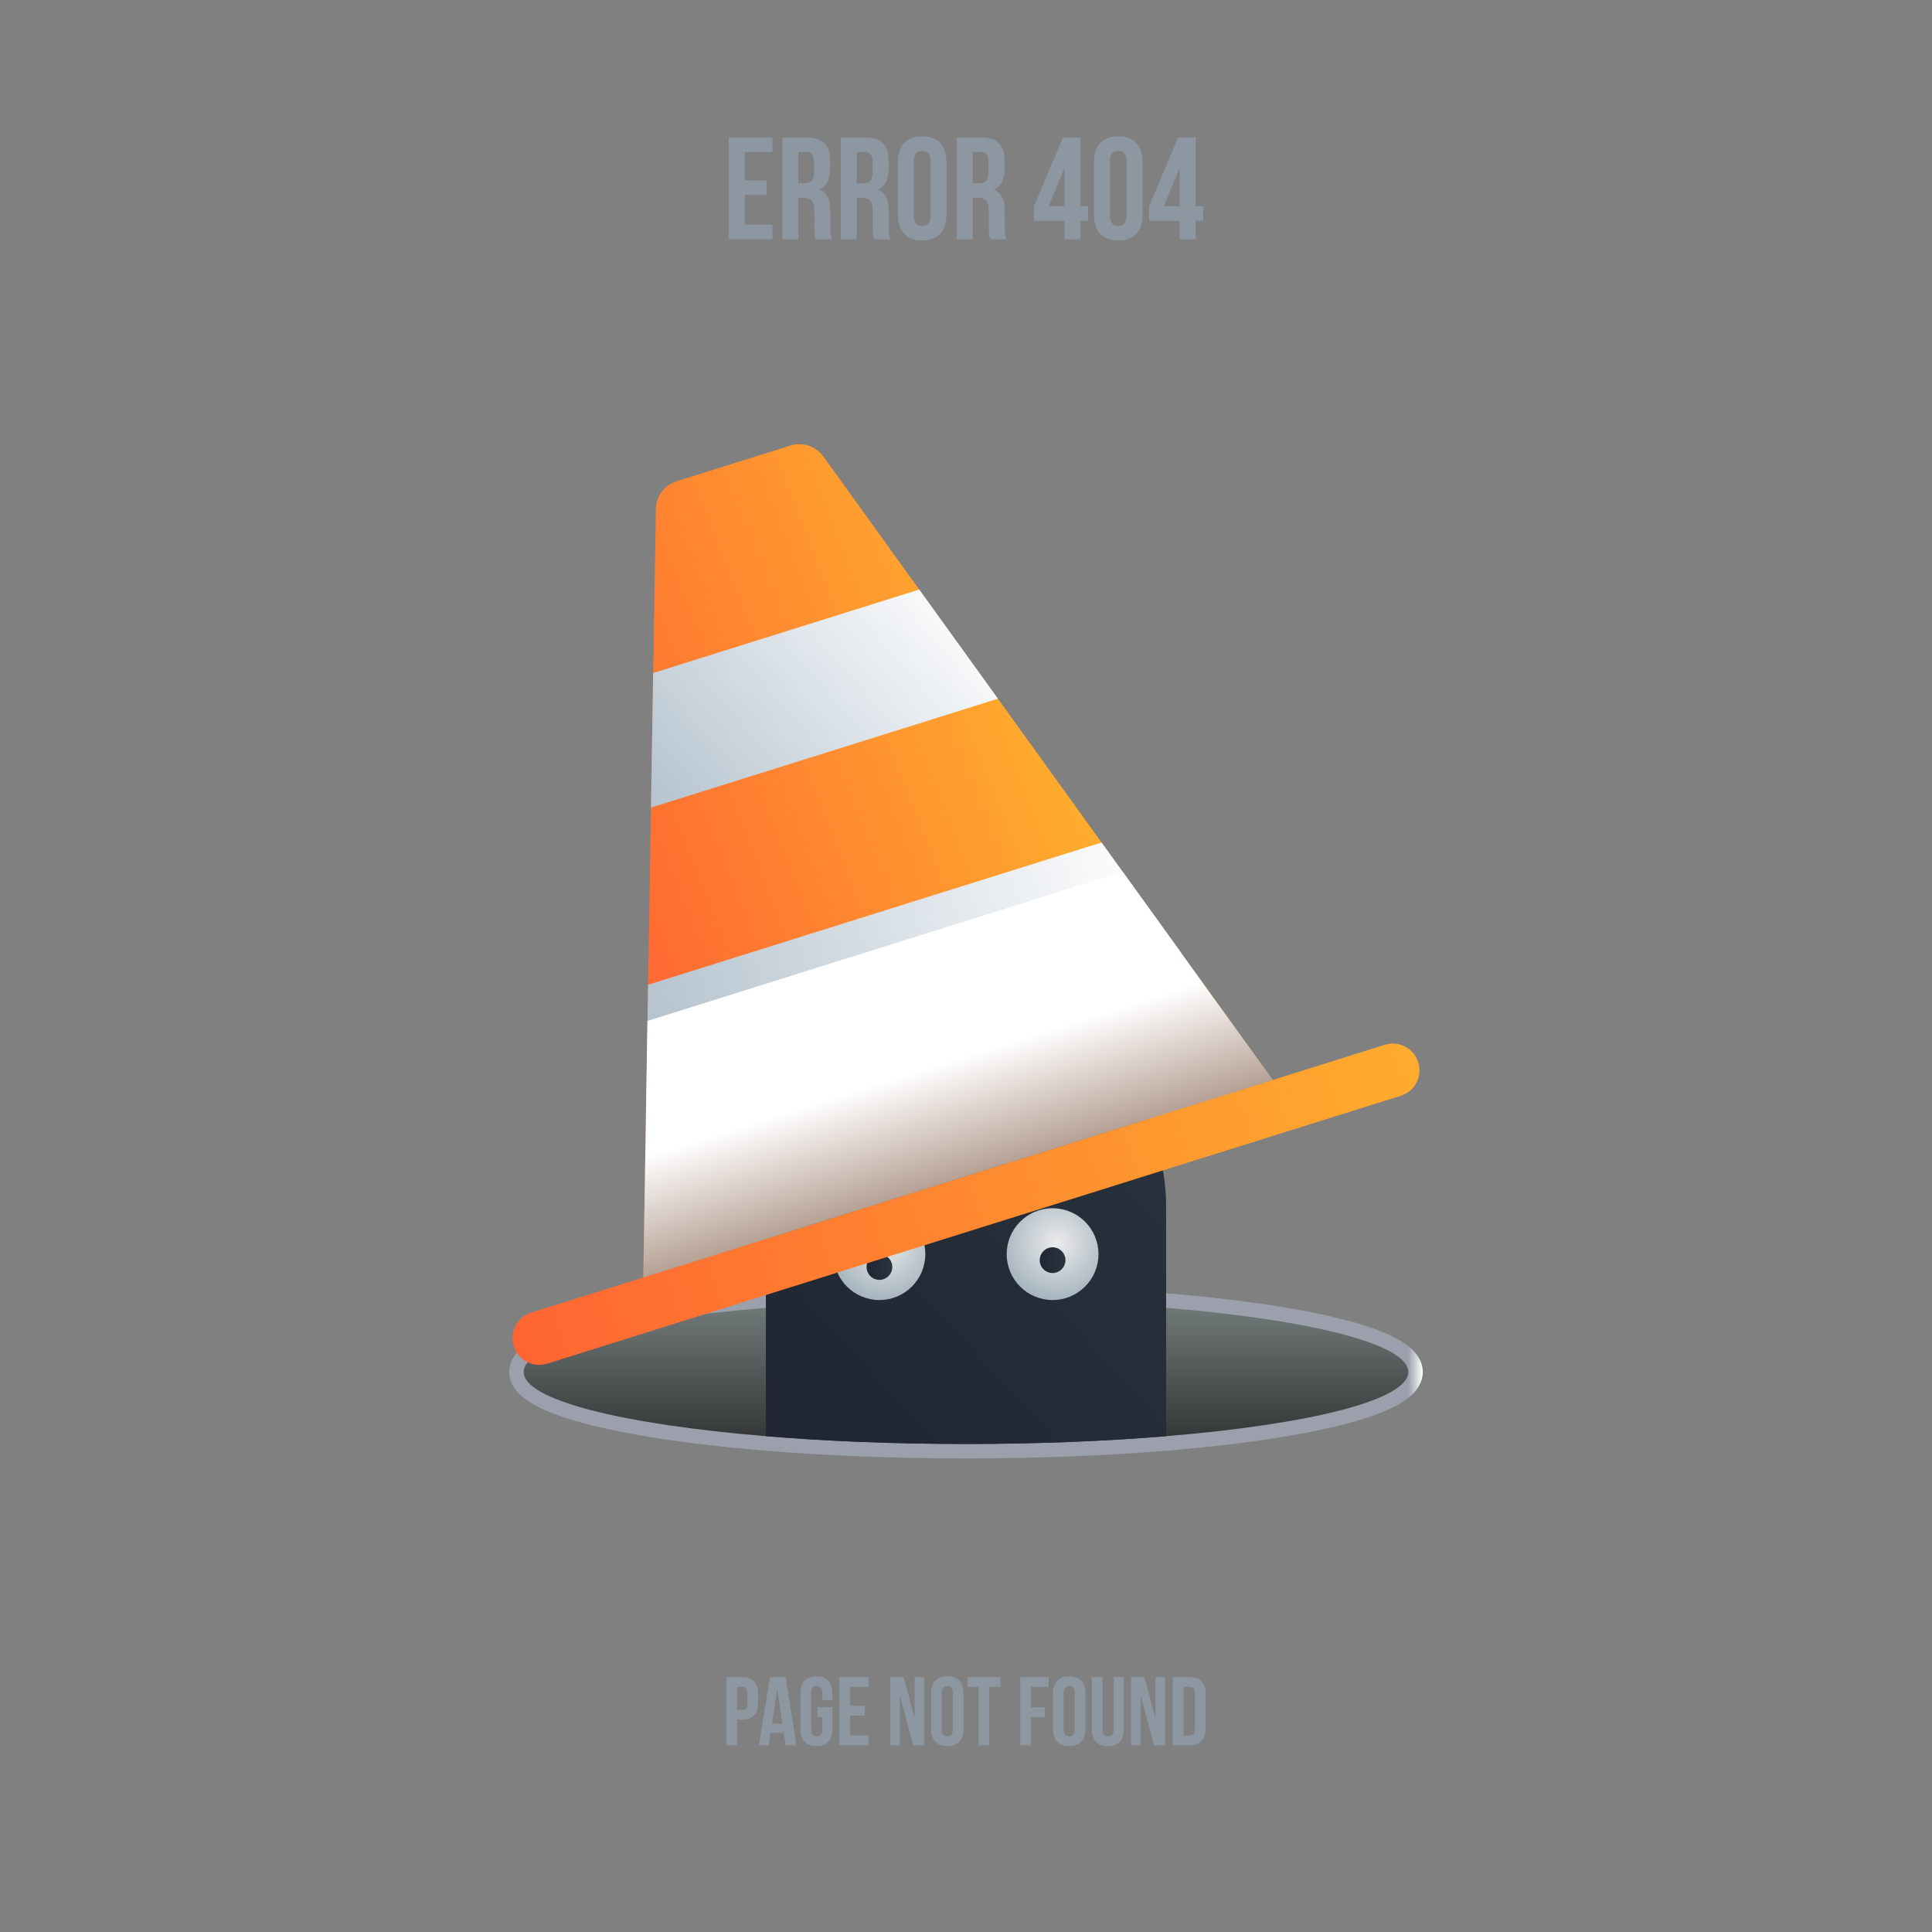<svg version="1.2" baseProfile="tiny-ps" xmlns="http://www.w3.org/2000/svg" viewBox="0 0 1200 1200" width="1200" height="1200">
	<rect x="0" y="0" width="1200" height="1200" fill="#808080" stroke="none"/>
	<title>ORFI0N1-ai</title>
	<defs>
		<linearGradient id="grd1" gradientUnits="userSpaceOnUse"  x1="883.724" y1="852.177" x2="874.724" y2="852.177">
			<stop offset="0" stop-color="#ffffff"  />
			<stop offset="1" stop-color="#9ca0ad"  />
		</linearGradient>
		<linearGradient id="grd2" gradientUnits="userSpaceOnUse"  x1="323.276" y1="905.63" x2="323.276" y2="769.98">
			<stop offset="0" stop-color="#2b2d2d"  />
			<stop offset="0.996" stop-color="#8f9a98"  />
		</linearGradient>
		<linearGradient id="grd3" gradientUnits="userSpaceOnUse"  x1="391.597" y1="750.909" x2="615.669" y2="544.725">
			<stop offset="0.004" stop-color="#202732"  />
			<stop offset="1" stop-color="#29323e"  />
		</linearGradient>
		<radialGradient id="grd4" gradientUnits="userSpaceOnUse"  cx="656.709" cy="771.931" r="41.876">
			<stop offset="0" stop-color="#ebebeb"  />
			<stop offset="1" stop-color="#9babb6"  />
		</radialGradient>
		<linearGradient id="grd5" gradientUnits="userSpaceOnUse"  x1="645.792" y1="772.722" x2="661.764" y2="772.722">
			<stop offset="0.004" stop-color="#202732"  />
			<stop offset="1" stop-color="#29323e"  />
		</linearGradient>
		<radialGradient id="grd6" gradientUnits="userSpaceOnUse"  cx="549.154" cy="771.931" r="41.876">
			<stop offset="0" stop-color="#ebebeb"  />
			<stop offset="1" stop-color="#9babb6"  />
		</radialGradient>
		<linearGradient id="grd7" gradientUnits="userSpaceOnUse"  x1="538.236" y1="776.967" x2="554.208" y2="776.967">
			<stop offset="0.004" stop-color="#202732"  />
			<stop offset="1" stop-color="#29323e"  />
		</linearGradient>
		<linearGradient id="grd8" gradientUnits="userSpaceOnUse"  x1="286.214" y1="350.238" x2="567.364" y2="239.922">
			<stop offset="0" stop-color="#ff6532"  />
			<stop offset="1" stop-color="#ffac2e"  />
		</linearGradient>
		<linearGradient id="grd9" gradientUnits="userSpaceOnUse"  x1="315.534" y1="818.102" x2="873.412" y2="643.038">
			<stop offset="0" stop-color="#ff6532"  />
			<stop offset="1" stop-color="#ffac2e"  />
		</linearGradient>
		<linearGradient id="grd10" gradientUnits="userSpaceOnUse"  x1="353.313" y1="461.487" x2="540.803" y2="296.401">
			<stop offset="0" stop-color="#b1c0cc"  />
			<stop offset="1" stop-color="#ffffff"  />
		</linearGradient>
		<linearGradient id="grd11" gradientUnits="userSpaceOnUse"  x1="376.816" y1="617.628" x2="708.703" y2="513.48">
			<stop offset="0" stop-color="#b1c0cc"  />
			<stop offset="1" stop-color="#ffffff"  />
		</linearGradient>
		<linearGradient id="grd12" gradientUnits="userSpaceOnUse"  x1="409.904" y1="833.136" x2="376.1" y2="725.415">
			<stop offset="0" stop-color="#8c6b58"  />
			<stop offset="0.996" stop-color="#ffffff"  />
		</linearGradient>
	</defs>
	<style>
		tspan { white-space:pre }
		.shp0 { fill: url(#grd1) } 
		.shp1 { fill: #8c97a1 } 
		.shp2 { fill: url(#grd2) } 
		.shp3 { fill: url(#grd3) } 
		.shp4 { fill: url(#grd4) } 
		.shp5 { fill: url(#grd5) } 
		.shp6 { fill: url(#grd6) } 
		.shp7 { fill: url(#grd7) } 
		.shp8 { fill: url(#grd8) } 
		.shp9 { fill: url(#grd9) } 
		.shp10 { fill: url(#grd10) } 
		.shp11 { fill: url(#grd11) } 
		.shp12 { mix-blend-mode: multiply;fill: url(#grd12) } 
	</style>
	<g id="Layer 1">
		<g id="&lt;Group&gt;">
			<g id="&lt;Group&gt;" style="mix-blend-mode: multiply">
				<path id="&lt;Mesh&gt;" fill-rule="evenodd" class="shp0" d="M334.59 852.34C334.72 852.48 334.79 852.61 334.96 852.76C335.09 852.91 335.24 853.07 335.43 853.24C335.59 853.4 335.78 853.57 335.99 853.74C337.64 855.15 340.03 856.62 342.61 857.9C347.82 860.51 353.8 862.64 359.87 864.51C372.09 868.22 384.92 870.95 397.82 873.29C423.68 877.9 450.03 880.86 476.42 883.07C476.43 883.07 476.44 883.07 476.44 883.07C517.47 886.44 558.74 887.84 599.99 887.87C600 887.87 600 887.87 600.01 887.87C641.26 887.84 682.53 886.44 723.56 883.07C723.56 883.07 723.57 883.07 723.58 883.07C723.58 883.07 726.88 882.78 733.48 882.2C740.07 881.6 749.96 880.66 763.08 879.08C776.18 877.46 792.58 875.28 811.84 871.45C821.44 869.51 831.81 867.16 842.41 863.79C847.67 862.09 853.06 860.13 857.88 857.65C860.26 856.43 862.53 855.03 864.09 853.68C864.49 853.34 864.81 853.02 865.08 852.73C865.23 852.58 865.3 852.45 865.43 852.32C865.46 852.27 865.49 852.23 865.53 852.18C865.49 852.13 865.46 852.08 865.43 852.03C865.3 851.9 865.23 851.78 865.08 851.63C864.81 851.34 864.49 851.01 864.09 850.68C862.53 849.32 860.26 847.92 857.88 846.7C853.06 844.22 847.67 842.26 842.41 840.56C831.81 837.19 821.44 834.84 811.84 832.89C792.58 829.07 776.18 826.89 763.08 825.27C749.96 823.69 740.07 822.74 733.48 822.14C726.88 821.56 723.58 821.28 723.58 821.28C723.57 821.28 723.56 821.28 723.56 821.28C682.53 817.91 641.26 816.5 600.01 816.47C600 816.47 600 816.47 599.99 816.47C558.74 816.5 517.47 817.91 476.44 821.28C476.44 821.28 476.43 821.28 476.42 821.28C450.03 823.48 423.68 826.45 397.82 831.06C384.92 833.39 372.09 836.13 359.87 839.84C353.8 841.71 347.82 843.84 342.61 846.45C340.03 847.74 337.64 849.2 335.99 850.61C335.78 850.78 335.59 850.95 335.43 851.12C335.24 851.28 335.09 851.44 334.96 851.59C334.79 851.75 334.72 851.88 334.59 852.01C334.53 852.07 334.51 852.13 334.47 852.18C334.51 852.23 334.53 852.28 334.59 852.34ZM882.98 857.05C882.49 858.61 881.8 860.12 880.93 861.51C879.97 863.02 879.25 863.88 878.39 864.84C877.56 865.75 876.72 866.56 875.88 867.27C872.54 870.14 869.28 872.01 866.12 873.66C859.79 876.89 853.75 879.03 847.91 880.93C836.23 884.64 825.4 887.06 815.39 889.1C795.36 893.08 778.63 895.29 765.25 896.94C751.86 898.56 741.81 899.51 735.11 900.13C728.41 900.71 725.06 901 725.06 901C725.06 901.01 725.05 901.01 725.04 901.01C683.4 904.43 641.7 905.84 600.01 905.87C600 905.87 600 905.87 599.99 905.87C558.3 905.84 516.6 904.43 474.96 901.01C474.95 901.01 474.94 901.01 474.94 901C448.13 898.76 421.35 895.76 394.64 891C381.28 888.58 367.94 885.77 354.6 881.72C347.93 879.65 341.26 877.34 334.52 873.98C331.15 872.27 327.74 870.33 324.29 867.42C323.86 867.06 323.43 866.68 322.99 866.25C322.57 865.86 322.13 865.41 321.71 864.95C321.28 864.51 320.86 863.97 320.44 863.47C320.23 863.22 320.03 862.91 319.82 862.63C319.58 862.29 319.33 861.95 319.12 861.59C318.23 860.18 317.53 858.66 317.03 857.08C316.55 855.49 316.32 853.85 316.28 852.2C316.28 852.18 316.28 852.17 316.28 852.16C316.32 850.51 316.55 848.86 317.03 847.27C317.53 845.69 318.23 844.17 319.12 842.76C319.33 842.4 319.58 842.07 319.82 841.72C320.03 841.44 320.23 841.14 320.44 840.89C320.85 840.39 321.28 839.85 321.71 839.41C322.13 838.94 322.56 838.5 322.99 838.1C323.43 837.68 323.86 837.3 324.29 836.93C327.74 834.02 331.15 832.08 334.52 830.37C341.26 827.01 347.93 824.7 354.6 822.63C367.94 818.58 381.27 815.77 394.63 813.34C421.35 808.58 448.13 805.58 474.94 803.34C474.94 803.34 474.95 803.34 474.96 803.34C516.6 799.92 558.3 798.5 599.99 798.47C600 798.47 600 798.47 600.01 798.47C641.7 798.5 683.4 799.92 725.04 803.34C725.05 803.34 725.06 803.34 725.06 803.34C725.06 803.34 728.41 803.63 735.11 804.21C741.81 804.83 751.86 805.78 765.25 807.4C778.64 809.05 795.36 811.27 815.39 815.25C825.4 817.28 836.24 819.71 847.91 823.42C853.75 825.32 859.79 827.47 866.12 830.7C869.29 832.35 872.54 834.22 875.89 837.08C876.72 837.79 877.56 838.61 878.39 839.52C879.25 840.47 879.98 841.34 880.93 842.84C881.8 844.24 882.49 845.74 882.98 847.31C883.46 848.89 883.68 850.53 883.72 852.18C883.68 853.83 883.46 855.47 882.98 857.05ZM332.17 852.18C332.17 852.18 332.93 852.18 334.47 852.18C332.93 852.18 332.17 852.17 332.17 852.17L332.17 852.18ZM867.83 852.18C867.83 851.76 867.68 851.35 867.46 851.01C867.68 851.35 867.83 851.76 867.83 852.18ZM867.46 851.01C867.44 850.96 867.4 850.93 867.37 850.89C867.4 850.93 867.44 850.96 867.46 851.01ZM867.2 850.65C867.04 850.48 866.93 850.3 866.74 850.11C866.93 850.3 867.04 850.48 867.2 850.65ZM865.56 848.98C863.78 847.43 861.39 845.97 858.91 844.7C861.39 845.97 863.78 847.43 865.56 848.98ZM858.91 844.7C853.9 842.13 848.43 840.14 843.1 838.42C848.43 840.14 853.9 842.13 858.91 844.7ZM843.1 838.42C832.36 835 821.94 832.65 812.28 830.69C821.94 832.65 832.36 835 843.1 838.42ZM812.28 830.69C792.93 826.84 776.49 824.66 763.35 823.03C776.49 824.66 792.93 826.84 812.28 830.69ZM763.35 823.03C750.2 821.45 740.29 820.51 733.68 819.9C740.29 820.51 750.2 821.45 763.35 823.03ZM733.68 819.9C727.07 819.32 723.76 819.03 723.76 819.03C723.76 819.03 727.07 819.32 733.68 819.9ZM723.76 819.03C723.76 819.03 723.7 819.78 723.58 821.28C723.7 819.78 723.76 819.03 723.76 819.03Z" />
			</g>
			<g id="&lt;Group&gt;">
				<path id="&lt;Compound Path&gt;" fill-rule="evenodd" class="shp1" d="M470.87 1052.13L470.87 1057.63C470.87 1064.41 467.6 1068.1 460.94 1068.1L457.79 1068.1L457.79 1084.02L451.14 1084.02L451.14 1041.66L460.94 1041.66C467.6 1041.66 470.87 1045.35 470.87 1052.13ZM457.79 1047.71L457.79 1062.05L460.94 1062.05C463.06 1062.05 464.21 1061.08 464.21 1058.06L464.21 1051.7C464.21 1048.68 463.06 1047.71 460.94 1047.71L457.79 1047.71Z" />
				<path id="&lt;Compound Path&gt;" fill-rule="evenodd" class="shp1" d="M494.71 1084.02L487.99 1084.02L486.84 1076.33L478.67 1076.33L477.52 1084.02L471.41 1084.02L478.19 1041.66L487.93 1041.66L494.71 1084.02ZM479.52 1070.58L485.93 1070.58L482.79 1049.16L482.67 1049.16L479.52 1070.58Z" />
				<path id="&lt;Compound Path&gt;" class="shp1" d="M507.72 1060.42L517.04 1060.42L517.04 1073.85C517.04 1080.63 513.65 1084.5 507.12 1084.5C500.58 1084.5 497.19 1080.63 497.19 1073.85L497.19 1051.82C497.19 1045.04 500.58 1041.17 507.12 1041.17C513.65 1041.17 517.04 1045.04 517.04 1051.82L517.04 1055.94L510.75 1055.94L510.75 1051.4C510.75 1048.37 509.41 1047.22 507.3 1047.22C505.18 1047.22 503.85 1048.37 503.85 1051.4L503.85 1074.27C503.85 1077.3 505.18 1078.39 507.3 1078.39C509.41 1078.39 510.75 1077.3 510.75 1074.27L510.75 1066.47L507.72 1066.47L507.72 1060.42Z" />
				<path id="&lt;Compound Path&gt;" class="shp1" d="M527.99 1059.51L537.13 1059.51L537.13 1065.56L527.99 1065.56L527.99 1077.97L539.49 1077.97L539.49 1084.02L521.34 1084.02L521.34 1041.66L539.49 1041.66L539.49 1047.71L527.99 1047.71L527.99 1059.51Z" />
				<path id="&lt;Compound Path&gt;" class="shp1" d="M559.04 1053.34L558.91 1053.34L558.91 1084.02L552.92 1084.02L552.92 1041.66L561.27 1041.66L567.99 1067.01L568.11 1067.01L568.11 1041.66L574.04 1041.66L574.04 1084.02L567.2 1084.02L559.04 1053.34Z" />
				<path id="&lt;Compound Path&gt;" fill-rule="evenodd" class="shp1" d="M578.28 1051.82C578.28 1045.04 581.85 1041.17 588.38 1041.17C594.92 1041.17 598.49 1045.04 598.49 1051.82L598.49 1073.85C598.49 1080.63 594.92 1084.5 588.38 1084.5C581.85 1084.5 578.28 1080.63 578.28 1073.85L578.28 1051.82ZM584.93 1074.27C584.93 1077.3 586.26 1078.45 588.38 1078.45C590.5 1078.45 591.83 1077.3 591.83 1074.27L591.83 1051.4C591.83 1048.37 590.5 1047.22 588.38 1047.22C586.26 1047.22 584.93 1048.37 584.93 1051.4L584.93 1074.27Z" />
				<path id="&lt;Compound Path&gt;" class="shp1" d="M600.85 1041.66L621.42 1041.66L621.42 1047.71L614.46 1047.71L614.46 1084.02L607.81 1084.02L607.81 1047.71L600.85 1047.71L600.85 1041.66Z" />
				<path id="&lt;Compound Path&gt;" class="shp1" d="M640.36 1060.48L648.96 1060.48L648.96 1066.53L640.36 1066.53L640.36 1084.02L633.71 1084.02L633.71 1041.66L651.32 1041.66L651.32 1047.71L640.36 1047.71L640.36 1060.48Z" />
				<path id="&lt;Compound Path&gt;" fill-rule="evenodd" class="shp1" d="M653.98 1051.82C653.98 1045.04 657.55 1041.17 664.08 1041.17C670.62 1041.17 674.19 1045.04 674.19 1051.82L674.19 1073.85C674.19 1080.63 670.62 1084.5 664.08 1084.5C657.55 1084.5 653.98 1080.63 653.98 1073.85L653.98 1051.82ZM660.63 1074.27C660.63 1077.3 661.97 1078.45 664.08 1078.45C666.2 1078.45 667.53 1077.3 667.53 1074.27L667.53 1051.4C667.53 1048.37 666.2 1047.22 664.08 1047.22C661.97 1047.22 660.63 1048.37 660.63 1051.4L660.63 1074.27Z" />
				<path id="&lt;Compound Path&gt;" class="shp1" d="M684.84 1041.66L684.84 1074.34C684.84 1077.36 686.17 1078.45 688.29 1078.45C690.41 1078.45 691.74 1077.36 691.74 1074.34L691.74 1041.66L698.03 1041.66L698.03 1073.91C698.03 1080.69 694.64 1084.56 688.11 1084.56C681.57 1084.56 678.18 1080.69 678.18 1073.91L678.18 1041.66L684.84 1041.66Z" />
				<path id="&lt;Compound Path&gt;" class="shp1" d="M708.62 1053.34L708.5 1053.34L708.5 1084.02L702.51 1084.02L702.51 1041.66L710.86 1041.66L717.58 1067.01L717.7 1067.01L717.7 1041.66L723.63 1041.66L723.63 1084.02L716.79 1084.02L708.62 1053.34Z" />
				<path id="&lt;Compound Path&gt;" fill-rule="evenodd" class="shp1" d="M728.41 1041.66L738.94 1041.66C745.59 1041.66 748.86 1045.35 748.86 1052.13L748.86 1073.55C748.86 1080.33 745.59 1084.02 738.94 1084.02L728.41 1084.02L728.41 1041.66ZM735.06 1047.71L735.06 1077.97L738.82 1077.97C740.93 1077.97 742.21 1076.88 742.21 1073.85L742.21 1051.82C742.21 1048.8 740.93 1047.71 738.82 1047.71L735.06 1047.71Z" />
			</g>
			<g id="&lt;Group&gt;">
				<path id="&lt;Compound Path&gt;" class="shp1" d="M462.62 112.04L476.25 112.04L476.25 121.07L462.62 121.07L462.62 139.58L479.77 139.58L479.77 148.6L452.69 148.6L452.69 85.4L479.77 85.4L479.77 94.43L462.62 94.43L462.62 112.04Z" />
				<path id="&lt;Compound Path&gt;" fill-rule="evenodd" class="shp1" d="M506.68 148.6C506.14 146.98 505.78 145.99 505.78 140.84L505.78 130.91C505.78 125.04 503.79 122.87 499.28 122.87L495.85 122.87L495.85 148.6L485.92 148.6L485.92 85.4L500.9 85.4C511.2 85.4 515.62 90.19 515.62 99.94L515.62 104.91C515.62 111.41 513.54 115.56 509.12 117.64L509.12 117.82C514.09 119.89 515.71 124.59 515.71 131.18L515.71 140.93C515.71 144 515.8 146.26 516.79 148.6L506.68 148.6ZM495.85 94.43L495.85 113.84L499.73 113.84C503.43 113.84 505.69 112.22 505.69 107.16L505.69 100.93C505.69 96.42 504.15 94.43 500.63 94.43L495.85 94.43Z" />
				<path id="&lt;Compound Path&gt;" fill-rule="evenodd" class="shp1" d="M542.98 148.6C542.44 146.98 542.08 145.99 542.08 140.84L542.08 130.91C542.08 125.04 540.09 122.87 535.58 122.87L532.15 122.87L532.15 148.6L522.21 148.6L522.21 85.4L537.2 85.4C547.49 85.4 551.92 90.19 551.92 99.94L551.92 104.91C551.92 111.41 549.84 115.56 545.42 117.64L545.42 117.82C550.38 119.89 552.01 124.59 552.01 131.18L552.01 140.93C552.01 144 552.1 146.26 553.09 148.6L542.98 148.6ZM532.15 94.43L532.15 113.84L536.03 113.84C539.73 113.84 541.99 112.22 541.99 107.16L541.99 100.93C541.99 96.42 540.45 94.43 536.93 94.43L532.15 94.43Z" />
				<path id="&lt;Compound Path&gt;" fill-rule="evenodd" class="shp1" d="M557.7 100.57C557.7 90.46 563.03 84.68 572.78 84.68C582.53 84.68 587.85 90.46 587.85 100.57L587.85 133.44C587.85 143.55 582.53 149.33 572.78 149.33C563.03 149.33 557.7 143.55 557.7 133.44L557.7 100.57ZM567.63 134.07C567.63 138.58 569.62 140.3 572.78 140.3C575.94 140.3 577.92 138.58 577.92 134.07L577.92 99.94C577.92 95.43 575.94 93.71 572.78 93.71C569.62 93.71 567.63 95.43 567.63 99.94L567.63 134.07Z" />
				<path id="&lt;Compound Path&gt;" fill-rule="evenodd" class="shp1" d="M615.03 148.6C614.49 146.98 614.13 145.99 614.13 140.84L614.13 130.91C614.13 125.04 612.14 122.87 607.63 122.87L604.2 122.87L604.2 148.6L594.27 148.6L594.27 85.4L609.25 85.4C619.55 85.4 623.97 90.19 623.97 99.94L623.97 104.91C623.97 111.41 621.89 115.56 617.47 117.64L617.47 117.82C622.44 119.89 624.06 124.59 624.06 131.18L624.06 140.93C624.06 144 624.15 146.26 625.14 148.6L615.03 148.6ZM604.2 94.43L604.2 113.84L608.08 113.84C611.78 113.84 614.04 112.22 614.04 107.16L614.04 100.93C614.04 96.42 612.51 94.43 608.98 94.43L604.2 94.43Z" />
				<path id="&lt;Compound Path&gt;" fill-rule="evenodd" class="shp1" d="M642.21 128.11L660.27 85.4L671.1 85.4L671.1 128.11L675.8 128.11L675.8 137.14L671.1 137.14L671.1 148.6L661.17 148.6L661.17 137.14L642.21 137.14L642.21 128.11ZM661.17 128.11L661.17 104.73L660.99 104.73L651.33 128.11L661.17 128.11Z" />
				<path id="&lt;Compound Path&gt;" fill-rule="evenodd" class="shp1" d="M679.5 100.57C679.5 90.46 684.83 84.68 694.58 84.68C704.33 84.68 709.66 90.46 709.66 100.57L709.66 133.44C709.66 143.55 704.33 149.33 694.58 149.33C684.83 149.33 679.5 143.55 679.5 133.44L679.5 100.57ZM689.44 134.07C689.44 138.58 691.42 140.3 694.58 140.3C697.74 140.3 699.73 138.58 699.73 134.07L699.73 99.94C699.73 95.43 697.74 93.71 694.58 93.71C691.42 93.71 689.44 95.43 689.44 99.94L689.44 134.07Z" />
				<path id="&lt;Compound Path&gt;" fill-rule="evenodd" class="shp1" d="M713.72 128.11L731.78 85.4L742.62 85.4L742.62 128.11L747.31 128.11L747.31 137.14L742.62 137.14L742.62 148.6L732.68 148.6L732.68 137.14L713.72 137.14L713.72 128.11ZM732.68 128.11L732.68 104.73L732.5 104.73L722.84 128.11L732.68 128.11Z" />
			</g>
			<path id="&lt;Path&gt;" class="shp2" d="M874.72 852.18C874.72 869.58 813.57 884.66 724.3 892.04C686.98 895.13 644.74 896.87 600 896.87C555.26 896.87 513.02 895.13 475.7 892.04C386.43 884.66 325.28 869.58 325.28 852.18C325.28 834.77 386.43 819.68 475.7 812.31C513.02 809.21 555.26 807.47 600 807.47C644.74 807.47 686.98 809.21 724.3 812.31C813.57 819.68 874.72 834.77 874.72 852.18Z" />
			<path id="&lt;Path&gt;" class="shp3" d="M724.3 749.33L724.3 892.04C686.98 895.13 644.74 896.87 600 896.87C555.26 896.87 513.02 895.13 475.7 892.04L475.7 749.33C475.7 680.67 531.35 625.03 600 625.03C634.32 625.03 665.4 638.94 687.89 661.43C710.4 683.92 724.3 715 724.3 749.33Z" />
			<g id="&lt;Group&gt;">
				<path id="&lt;Path&gt;" class="shp4" d="M682.29 778.97C682.29 794.71 669.52 807.47 653.78 807.47C638.03 807.47 625.27 794.71 625.27 778.97C625.27 763.22 638.03 750.46 653.78 750.46C669.52 750.46 682.29 763.22 682.29 778.97Z" />
				<path id="&lt;Path&gt;" class="shp5" d="M661.76 782.71C661.76 787.12 658.19 790.69 653.78 790.69C649.37 790.69 645.79 787.12 645.79 782.71C645.79 778.3 649.37 774.72 653.78 774.72C658.19 774.72 661.76 778.3 661.76 782.71Z" />
				<path id="&lt;Path&gt;" class="shp6" d="M574.73 778.97C574.73 794.71 561.97 807.47 546.22 807.47C530.48 807.47 517.71 794.71 517.71 778.97C517.71 763.22 530.48 750.46 546.22 750.46C561.97 750.46 574.73 763.22 574.73 778.97Z" />
				<path id="&lt;Path&gt;" class="shp7" d="M554.21 786.95C554.21 791.36 550.63 794.94 546.22 794.94C541.81 794.94 538.24 791.36 538.24 786.95C538.24 782.54 541.81 778.97 546.22 778.97C550.63 778.97 554.21 782.54 554.21 786.95Z" />
			</g>
			<g id="&lt;Group&gt;">
				<path id="&lt;Path&gt;" class="shp8" d="M790.51 670.8L399.56 793.48L401.17 695.24L402.16 634.1L402.54 611.66L404.34 501.61L405.7 418.03L407.38 316.13C407.5 308.23 412.67 301.3 420.22 298.93L491 276.72C498.54 274.35 506.74 277.09 511.36 283.49L570.95 366.17L619.83 433.99L684.18 523.28L697.31 541.48L733.06 591.09L790.51 670.8Z" />
				<path id="&lt;Path&gt;" class="shp9" d="M870.04 680.61L339.9 846.97C331.15 849.71 321.84 844.85 319.1 836.11L319.1 836.11C316.36 827.37 321.22 818.06 329.96 815.31L860.1 648.95C868.85 646.21 878.16 651.07 880.9 659.82L880.9 659.82C883.64 668.56 878.78 677.87 870.04 680.61Z" />
				<path id="&lt;Path&gt;" class="shp10" d="M619.83 433.98L404.34 501.6L405.7 418.02L570.95 366.17L619.83 433.98Z" />
				<path id="&lt;Path&gt;" class="shp11" d="M733.06 591.09L401.17 695.23L402.53 611.65L684.18 523.27L733.06 591.09Z" />
				<path id="&lt;Path&gt;" class="shp12" d="M790.51 670.8L399.56 793.48L401.17 695.24L402.16 634.1L697.31 541.48L733.06 591.09L790.51 670.8Z" />
			</g>
		</g>
	</g>
</svg>